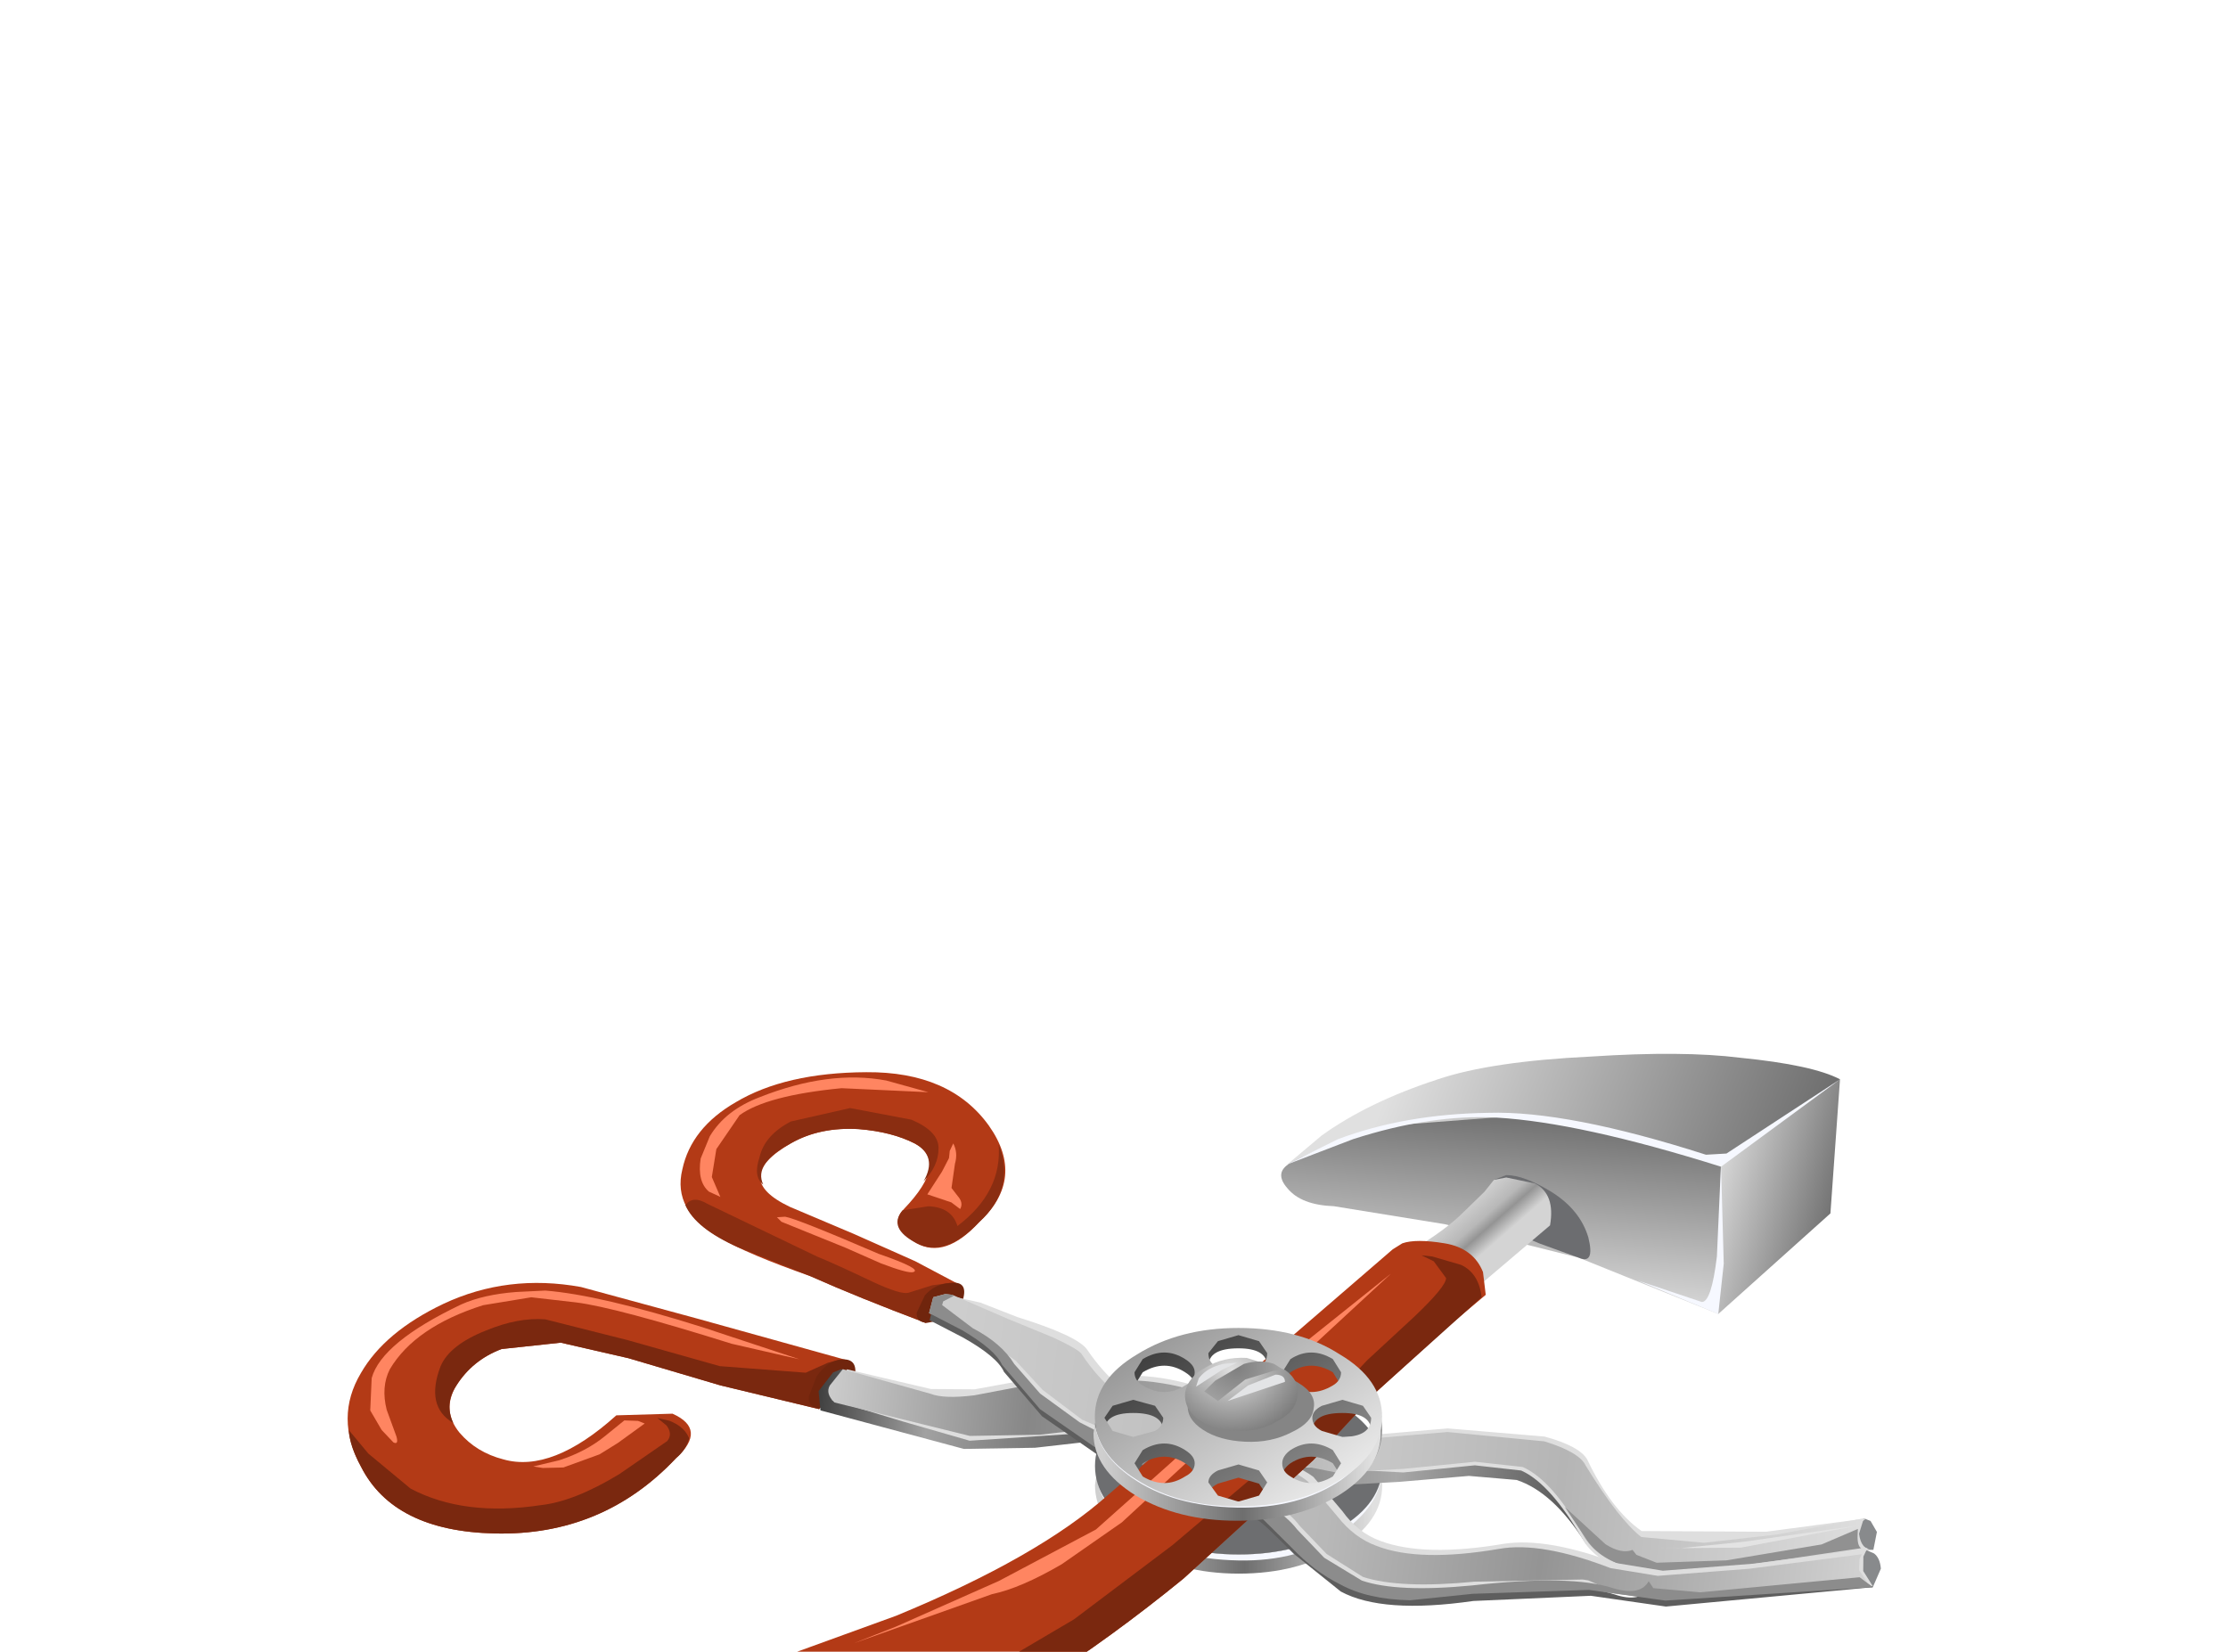 <?xml version="1.0" encoding="UTF-8" standalone="no"?>
<svg xmlns:xlink="http://www.w3.org/1999/xlink" height="54.35px" width="73.3px" xmlns="http://www.w3.org/2000/svg">
  <g transform="matrix(1.0, 0.0, 0.0, 1.0, 0.0, 0.0)">
    <use height="8.15" transform="matrix(0.9, 0.0, 0.0, 0.788, 36.025, 45.358)" width="10.5" xlink:href="#sprite0"/>
    <use height="10.55" transform="matrix(0.899, 0.031, -0.035, 0.788, 11.656, 42.013)" width="56.05" xlink:href="#sprite1"/>
    <use height="24.45" transform="matrix(0.898, -0.058, 0.066, 0.786, 22.122, 35.653)" width="42.55" xlink:href="#sprite2"/>
    <use height="30.15" transform="matrix(0.9, 0.0, 0.0, 0.788, 25.21, 34.687)" width="39.25" xlink:href="#sprite3"/>
    <use height="8.05" transform="matrix(0.9, 0.0, 0.0, 0.788, 35.975, 43.697)" width="10.55" xlink:href="#sprite4"/>
  </g>
  <defs>
    <g id="sprite0" transform="matrix(1.0, 0.0, 0.0, 1.0, 5.25, 4.05)">
      <use height="8.15" transform="matrix(1.0, 0.0, 0.0, 1.0, -5.25, -4.05)" width="10.5" xlink:href="#shape0"/>
    </g>
    <g id="shape0" transform="matrix(1.0, 0.0, 0.0, 1.0, 5.25, 4.05)">
      <path d="M0.0 3.3 Q2.0 3.3 3.5 2.35 5.0 1.4 5.2 0.0 L5.25 0.4 Q5.25 1.95 3.7 3.0 2.2 4.1 0.0 4.1 -2.15 4.1 -3.7 3.0 -5.25 1.95 -5.25 0.4 L-5.2 0.0 Q-5.0 1.4 -3.5 2.35 -2.0 3.3 0.0 3.3" fill="url(#gradient0)" fill-rule="evenodd" stroke="none"/>
      <path d="M5.2 0.2 Q5.0 1.4 3.75 2.4 2.2 3.6 0.0 3.55 -2.4 3.5 -3.85 2.3 -5.05 1.35 -5.2 0.0 -5.05 1.3 -3.7 2.2 -2.15 3.3 0.0 3.3 2.2 3.3 3.7 2.2 4.95 1.35 5.2 0.2" fill="#f6f8ff" fill-rule="evenodd" stroke="none"/>
      <path d="M5.25 -0.4 Q5.25 1.15 3.7 2.2 2.2 3.3 0.0 3.3 -2.15 3.3 -3.7 2.2 -5.25 1.15 -5.25 -0.4 -5.25 -1.9 -3.7 -2.95 -2.15 -4.05 0.0 -4.05 2.15 -4.05 3.7 -2.95 5.25 -1.9 5.25 -0.4" fill="#6d6e70" fill-rule="evenodd" stroke="none"/>
    </g>
    <linearGradient gradientTransform="matrix(0.006, 0.0, 0.0, -0.006, 0.0, 2.05)" gradientUnits="userSpaceOnUse" id="gradient0" spreadMethod="pad" x1="-819.2" x2="819.2">
      <stop offset="0.0" stop-color="#cfcfcf"/>
      <stop offset="0.522" stop-color="#6e6e6e"/>
      <stop offset="1.0" stop-color="#e0e0e0"/>
    </linearGradient>
    <g id="sprite1" transform="matrix(1.0, 0.0, 0.0, 1.0, 28.0, 5.3)">
      <use height="10.55" transform="matrix(1.0, 0.0, 0.0, 1.0, -28.0, -5.3)" width="56.05" xlink:href="#shape1"/>
    </g>
    <g id="shape1" transform="matrix(1.0, 0.0, 0.0, 1.0, 28.0, 5.3)">
      <path d="M22.5 4.2 L19.5 4.15 22.5 4.2 22.75 4.15 26.3 3.2 Q27.5 2.95 27.55 2.6 L27.8 2.7 28.05 3.15 27.95 3.9 22.75 4.2 22.5 4.2" fill="#888a8c" fill-rule="evenodd" stroke="none"/>
      <path d="M-14.45 -1.3 L-17.85 -2.3 -20.35 -2.85 -22.5 -2.5 Q-23.55 -2.0 -24.1 -0.9 -24.6 0.15 -23.9 1.05 -23.25 1.85 -22.25 2.1 -20.45 2.6 -18.2 0.1 L-16.15 -0.05 Q-14.85 0.55 -15.95 1.8 -18.5 5.15 -22.45 5.2 -26.15 5.25 -27.45 2.6 -28.5 0.6 -27.6 -1.3 -26.8 -3.05 -24.7 -4.3 -22.4 -5.65 -19.7 -5.2 L-15.4 -4.05 -9.75 -2.5 -10.8 -0.45 -14.45 -1.3" fill="#b33a16" fill-rule="evenodd" stroke="none"/>
      <path d="M-20.35 -2.85 L-22.5 -2.5 Q-23.55 -2.0 -24.1 -0.9 -24.5 -0.15 -24.15 0.65 -25.2 0.0 -24.7 -1.7 -24.4 -2.6 -23.1 -3.25 -21.95 -3.85 -20.95 -3.8 L-17.9 -3.05 -14.5 -2.1 -11.35 -1.95 -10.55 -2.4 -10.1 -2.55 -10.15 -1.75 -10.8 -0.45 -14.45 -1.3 -17.85 -2.3 -20.35 -2.85" fill="#7a280f" fill-rule="evenodd" stroke="none"/>
      <path d="M-16.7 0.15 L-16.25 0.25 Q-15.75 0.45 -15.55 0.85 L-15.5 0.95 Q-15.6 1.45 -15.95 1.8 -18.5 5.15 -22.45 5.2 -26.15 5.25 -27.45 2.6 -27.9 1.75 -27.95 1.1 L-27.2 2.05 -25.6 3.45 Q-23.6 4.55 -20.8 3.95 -19.6 3.75 -18.0 2.55 L-16.3 1.1 Q-16.1 0.8 -16.35 0.45 L-16.7 0.15" fill="#7a280f" fill-rule="evenodd" stroke="none"/>
      <path d="M-10.1 -0.7 L-10.8 -0.5 Q-11.2 -0.5 -11.2 -0.95 L-10.95 -1.8 Q-10.6 -2.45 -10.1 -2.55 -9.45 -2.65 -9.55 -1.85 -9.65 -1.1 -10.1 -0.7" fill="#70250d" fill-rule="evenodd" stroke="none"/>
      <path d="M-3.75 -1.1 L0.55 -1.55 Q3.1 -1.5 5.85 0.3 6.65 0.9 8.4 0.65 L12.05 0.15 15.55 0.4 Q16.85 0.8 17.15 1.35 18.15 3.35 19.25 4.25 L19.5 4.35 20.35 4.8 Q21.15 5.05 21.15 5.2 L18.95 4.85 Q17.7 4.45 17.4 4.0 16.15 1.95 14.8 1.5 L13.05 1.4 10.5 1.75 8.05 2.0 5.85 1.6 3.05 0.7 -0.2 0.4 -2.85 0.85 -5.45 1.0 -10.75 -0.4 -10.85 -1.2 -10.35 -2.0 -10.05 -2.15 -9.25 -1.6 Q-8.2 -1.0 -6.95 -0.7 -6.45 -0.55 -5.35 -0.7 L-3.75 -1.1" fill="url(#gradient1)" fill-rule="evenodd" stroke="none"/>
      <path d="M-3.6 -1.45 L0.7 -1.9 Q3.5 -1.85 6.0 -0.05 L8.55 0.3 12.2 -0.25 15.7 0.05 Q17.05 0.4 17.3 0.95 L18.2 2.4 19.45 3.85 21.75 4.05 24.4 3.6 27.35 2.8 27.35 3.25 Q27.35 3.75 27.75 3.85 L21.7 5.15 Q18.35 5.6 17.35 3.95 16.05 1.6 14.95 1.1 L13.25 0.95 10.65 1.35 6.05 1.25 3.25 0.35 -0.05 0.05 -5.25 0.65 -7.7 -0.05 -10.35 -0.85 -10.15 -1.4 Q-9.95 -1.7 -10.0 -1.95 L-6.75 -1.05 -5.2 -1.1 -3.6 -1.45" fill="#dedede" fill-rule="evenodd" stroke="none"/>
      <path d="M-6.75 -1.45 L-5.15 -1.5 -3.55 -1.9 0.75 -2.3 Q3.2 -2.3 6.05 -0.45 6.9 0.15 8.55 -0.05 L12.2 -0.55 15.75 -0.35 Q17.05 0.0 17.35 0.55 18.3 2.6 19.45 3.45 L24.0 3.3 27.65 2.6 27.4 2.8 27.15 3.25 Q27.2 3.9 26.7 3.65 L21.75 4.75 Q18.4 5.2 17.4 3.55 16.05 1.2 15.0 0.7 L13.25 0.55 10.7 0.95 6.05 0.85 3.25 -0.05 0.0 -0.4 -2.65 0.05 -5.25 0.2 -10.25 -1.0 -10.0 -1.5 -9.85 -2.15 -6.75 -1.45" fill="#dedede" fill-rule="evenodd" stroke="none"/>
      <path d="M-6.75 -1.25 Q-6.25 -1.05 -5.15 -1.25 L-3.6 -1.65 0.75 -2.1 Q3.3 -2.05 6.05 -0.25 6.85 0.35 8.55 0.1 L12.2 -0.4 15.75 -0.15 Q17.05 0.25 17.3 0.8 18.6 3.0 19.45 3.7 L21.75 3.85 24.4 3.4 27.55 2.6 27.4 3.25 Q27.5 3.9 27.9 3.9 L21.7 5.0 Q18.35 5.5 17.35 3.75 16.1 1.45 15.0 0.95 L13.25 0.8 10.65 1.2 8.2 1.45 6.05 1.05 3.25 0.2 -0.05 -0.15 -2.7 0.3 -5.25 0.45 -10.25 -0.75 Q-10.6 -1.1 -10.45 -1.45 L-10.0 -2.15 -6.75 -1.25" fill="url(#gradient2)" fill-rule="evenodd" stroke="none"/>
      <path d="M20.0 4.15 L20.95 4.1 23.2 3.75 27.4 2.9 23.1 4.0 20.0 4.15" fill="#e3e3e3" fill-rule="evenodd" stroke="none"/>
      <path d="M27.35 3.3 Q27.35 3.75 27.5 3.85 L21.75 5.05 Q18.4 5.5 17.4 3.8 L16.6 2.55 18.15 4.05 Q18.75 4.45 19.15 4.25 L19.3 4.45 20.05 4.75 22.6 4.55 26.05 3.75 27.35 3.05 27.35 3.3" fill="#919191" fill-rule="evenodd" stroke="none"/>
      <path d="M-27.2 -1.1 Q-26.9 -2.6 -24.05 -4.3 -23.25 -4.75 -22.05 -4.9 L-21.0 -5.0 Q-19.0 -4.9 -15.2 -3.7 L-11.6 -2.5 -14.1 -3.05 Q-18.4 -4.4 -19.85 -4.55 L-21.5 -4.7 -23.25 -4.3 Q-25.7 -3.3 -26.55 -1.5 -26.85 -0.75 -26.6 0.2 L-26.2 1.3 Q-26.1 1.65 -26.3 1.55 L-26.75 1.05 -27.2 0.25 -27.2 -1.1" fill="#ff8561" fill-rule="evenodd" stroke="none"/>
      <path d="M-17.9 0.3 L-17.4 0.3 -17.15 0.4 -18.1 1.25 -18.75 1.75 -20.05 2.35 -20.8 2.4 -21.15 2.35 -20.2 2.05 Q-19.25 1.65 -18.6 1.0 L-17.9 0.3" fill="#ff8561" fill-rule="evenodd" stroke="none"/>
    </g>
    <linearGradient gradientTransform="matrix(0.02, -9.0E-4, 9.0E-4, -0.02, 5.2, 1.5)" gradientUnits="userSpaceOnUse" id="gradient1" spreadMethod="pad" x1="-819.2" x2="819.2">
      <stop offset="0.0" stop-color="#3b3b3b"/>
      <stop offset="0.129" stop-color="#a1a1a1"/>
      <stop offset="0.353" stop-color="#575757"/>
      <stop offset="0.659" stop-color="#a8a8a8"/>
      <stop offset="1.0" stop-color="#1f1f1f"/>
    </linearGradient>
    <linearGradient gradientTransform="matrix(0.024, -0.001, 0.001, -0.023, 8.7, 1.3)" gradientUnits="userSpaceOnUse" id="gradient2" spreadMethod="pad" x1="-819.2" x2="819.2">
      <stop offset="0.0" stop-color="#cfcfcf"/>
      <stop offset="0.196" stop-color="#878787"/>
      <stop offset="0.522" stop-color="#c7c7c7"/>
      <stop offset="0.698" stop-color="#b5b5b5"/>
      <stop offset="1.0" stop-color="#e0e0e0"/>
    </linearGradient>
    <g id="sprite2" transform="matrix(1.0, 0.0, 0.0, 1.0, 21.3, 12.25)">
      <use height="24.45" transform="matrix(1.0, 0.0, 0.0, 1.0, -21.3, -12.25)" width="42.55" xlink:href="#shape2"/>
    </g>
    <g id="shape2" transform="matrix(1.0, 0.0, 0.0, 1.0, 21.3, 12.25)">
      <path d="M17.3 11.05 L20.8 10.4 21.05 10.55 Q21.25 10.75 21.25 11.2 L20.9 11.95 15.25 11.45 11.6 10.95 11.35 10.9 14.25 11.2 17.3 11.05" fill="#888a8c" fill-rule="evenodd" stroke="none"/>
      <path d="M-9.9 -9.65 Q-8.7 -7.35 -10.55 -5.65 -11.9 -4.2 -12.9 -4.95 -13.9 -5.75 -13.25 -6.4 -11.45 -8.25 -12.65 -9.1 -13.45 -9.65 -14.65 -9.85 -16.05 -10.05 -17.15 -9.45 -19.5 -8.15 -17.4 -6.8 L-15.15 -5.5 -13.0 -4.2 -11.45 -3.1 -11.7 -2.25 -12.8 -1.6 Q-15.2 -2.85 -16.85 -3.85 -19.1 -4.95 -20.05 -5.7 -21.7 -6.95 -21.2 -8.65 -20.75 -10.35 -19.05 -11.3 -17.15 -12.4 -14.2 -12.2 -11.15 -12.0 -9.9 -9.65" fill="#b33a16" fill-rule="evenodd" stroke="none"/>
      <path d="M-9.6 -8.85 Q-9.1 -6.95 -10.55 -5.65 -11.9 -4.25 -12.9 -4.95 -13.9 -5.65 -13.3 -6.35 L-12.35 -6.45 Q-11.5 -6.35 -11.35 -5.55 -9.6 -6.85 -9.6 -8.85" fill="#8a2d11" fill-rule="evenodd" stroke="none"/>
      <path d="M-12.65 -9.1 Q-13.45 -9.65 -14.65 -9.85 -16.05 -10.05 -17.15 -9.45 -18.6 -8.7 -18.3 -7.8 -18.65 -8.15 -18.35 -8.95 -18.1 -9.85 -17.1 -10.35 L-14.9 -10.75 -12.7 -10.1 Q-11.75 -9.55 -11.8 -8.85 -11.85 -8.1 -12.45 -7.5 -11.85 -8.5 -12.65 -9.1" fill="#8a2d11" fill-rule="evenodd" stroke="none"/>
      <path d="M-11.8 -3.2 L-11.5 -2.85 -11.7 -2.25 -12.8 -1.6 Q-15.2 -2.85 -16.85 -3.85 L-19.4 -5.25 Q-20.9 -6.15 -21.2 -7.15 -20.9 -7.55 -20.4 -7.15 L-16.55 -4.65 Q-16.0 -4.35 -14.6 -3.45 -13.65 -2.85 -13.35 -2.9 L-12.45 -3.15 -11.8 -3.2" fill="#8a2d11" fill-rule="evenodd" stroke="none"/>
      <path d="M-12.05 -1.7 L-12.75 -1.6 Q-13.15 -1.65 -13.1 -2.05 L-12.75 -2.75 Q-12.35 -3.2 -11.8 -3.2 -11.15 -3.25 -11.35 -2.55 -11.5 -1.9 -12.05 -1.7" fill="#70250d" fill-rule="evenodd" stroke="none"/>
      <path d="M-12.35 -2.55 L-12.0 -2.65 -11.8 -2.65 -10.75 -2.3 -9.45 -1.6 Q-7.3 -0.65 -7.0 -0.05 -6.05 1.85 -4.55 2.7 L-1.6 4.25 Q0.35 5.35 0.85 5.85 L1.8 7.35 Q2.3 8.3 3.1 8.7 4.65 9.5 7.6 9.15 9.2 9.0 11.6 10.25 L13.3 10.7 16.6 10.65 20.8 10.35 20.65 10.65 20.6 11.25 20.9 11.9 13.5 11.75 10.75 11.1 8.8 10.8 6.7 10.8 Q3.45 11.2 1.7 9.95 L0.2 8.4 -0.85 7.05 Q-1.35 6.55 -3.6 5.35 L-6.6 3.75 -8.55 2.1 -9.95 0.15 -11.35 -1.4 -12.5 -2.2 -12.35 -2.55" fill="#dedede" fill-rule="evenodd" stroke="none"/>
      <path d="M-12.0 -2.75 L-11.75 -2.7 -9.8 -1.55 -8.2 -0.65 Q-7.25 -0.05 -7.2 0.15 -6.3 2.0 -4.75 2.9 L-1.8 4.45 Q0.2 5.5 0.65 6.05 L1.6 7.55 Q2.15 8.5 2.95 8.9 4.45 9.7 7.4 9.35 8.95 9.15 11.4 10.45 L13.1 10.9 16.45 10.85 20.6 10.55 20.5 10.75 20.45 11.2 20.75 11.8 13.3 11.95 10.55 11.3 6.5 11.0 Q3.05 11.3 1.55 10.15 0.65 9.55 0.0 8.6 L-1.0 7.25 -3.8 5.55 -6.8 3.95 -8.75 2.25 -10.15 0.35 Q-10.35 -0.3 -11.5 -1.2 L-12.65 -2.0 -12.45 -2.65 -12.0 -2.75" fill="url(#gradient3)" fill-rule="evenodd" stroke="none"/>
      <path d="M-11.1 -1.1 L-11.1 -1.15 -10.95 -1.1 -10.2 -0.3 -9.65 0.2 -8.75 1.5 -7.4 2.85 -2.5 5.7 Q-0.4 6.75 0.2 7.85 L1.1 9.1 2.35 10.15 Q3.65 10.75 6.4 10.65 L10.35 10.85 10.55 10.9 11.4 11.4 10.65 11.15 6.6 10.85 Q3.35 11.25 1.6 10.0 L0.1 8.45 -0.95 7.1 -3.7 5.4 -6.7 3.8 Q-7.6 3.25 -8.65 2.15 L-10.05 0.25 -11.1 -1.1" fill="#dedede" fill-rule="evenodd" stroke="none"/>
      <path d="M-11.5 -0.9 L-12.65 -1.7 -12.5 -2.25 -11.05 -1.0 -9.7 0.65 -8.8 1.95 -7.45 3.25 -2.55 6.15 -0.85 7.25 0.15 8.25 1.05 9.5 2.3 10.6 6.35 11.05 Q10.15 10.95 11.45 11.55 12.4 12.0 12.75 11.35 L12.75 11.65 14.3 11.9 20.5 11.6 20.9 11.95 13.3 12.2 10.6 11.55 6.3 11.45 Q2.95 11.75 1.5 10.7 L-0.1 9.0 Q-1.0 7.8 -1.25 7.55 L-4.0 5.9 -7.0 4.3 -8.85 2.6 -10.1 0.65 Q-10.3 0.0 -11.5 -0.9" fill="#5e5e5e" fill-rule="evenodd" stroke="none"/>
      <path d="M-12.45 -2.65 L-12.0 -2.75 -11.75 -2.7 -11.7 -2.65 -12.1 -2.45 -12.15 -2.3 -11.1 -1.25 Q-10.1 -0.55 -9.7 0.35 L-8.85 1.65 -7.5 2.95 Q-5.3 4.5 -2.6 5.85 -0.55 6.85 0.1 8.0 L1.0 9.25 2.3 10.3 Q3.55 10.9 6.3 10.8 9.95 10.6 11.45 11.3 12.4 11.7 12.75 11.1 L12.9 11.4 14.6 11.7 20.45 11.5 20.9 11.95 13.3 11.95 10.55 11.3 6.3 11.15 4.0 11.25 Q2.45 11.1 1.5 10.4 0.6 9.8 -0.15 8.75 L-1.25 7.3 Q-1.75 6.8 -4.05 5.6 L-7.05 4.0 -8.9 2.3 -10.15 0.35 Q-10.35 -0.3 -11.5 -1.2 L-12.65 -2.0 -12.45 -2.65" fill="#8c8c8c" fill-rule="evenodd" stroke="none"/>
      <path d="M-12.0 -11.2 L-15.15 -11.6 Q-17.9 -11.5 -18.95 -10.75 L-19.9 -9.4 -20.15 -8.25 -19.9 -7.4 -20.3 -7.65 Q-20.7 -8.1 -20.5 -9.05 L-20.1 -9.95 Q-19.45 -11.0 -18.15 -11.45 -15.55 -12.4 -13.5 -11.8 L-12.0 -11.2" fill="#ff8561" fill-rule="evenodd" stroke="none"/>
      <path d="M-11.4 -8.7 L-11.25 -9.0 Q-11.1 -8.6 -11.25 -8.15 L-11.45 -7.15 -11.25 -6.8 Q-11.05 -6.5 -11.2 -6.25 L-11.5 -6.55 -12.35 -6.95 -11.75 -7.85 -11.45 -8.4 -11.4 -8.7" fill="#ff8561" fill-rule="evenodd" stroke="none"/>
      <path d="M-17.6 -6.4 Q-17.2 -6.3 -14.3 -4.6 -12.75 -3.85 -13.1 -3.75 -13.3 -3.7 -14.25 -4.2 L-15.5 -4.95 -17.75 -6.2 -17.9 -6.4 -17.6 -6.4" fill="#ff8561" fill-rule="evenodd" stroke="none"/>
    </g>
    <linearGradient gradientTransform="matrix(0.022, 0.002, 0.004, -0.021, 4.0, 4.95)" gradientUnits="userSpaceOnUse" id="gradient3" spreadMethod="pad" x1="-819.2" x2="819.2">
      <stop offset="0.0" stop-color="#cfcfcf"/>
      <stop offset="0.439" stop-color="#b8b8b8"/>
      <stop offset="0.659" stop-color="#949494"/>
      <stop offset="1.0" stop-color="#d4d4d4"/>
    </linearGradient>
    <g id="sprite3" transform="matrix(1.0, 0.0, 0.0, 1.0, 19.6, 15.05)">
      <use height="30.15" transform="matrix(1.0, 0.0, 0.0, 1.0, -19.6, -15.05)" width="39.25" xlink:href="#shape3"/>
    </g>
    <g id="shape3" transform="matrix(1.0, 0.0, 0.0, 1.0, 19.6, 15.05)">
      <path d="M16.15 -12.75 L19.65 -14.0 19.3 -8.4 15.2 -4.2 13.7 -7.8 16.15 -12.75" fill="url(#gradient4)" fill-rule="evenodd" stroke="none"/>
      <path d="M0.7 -11.65 Q2.4 -13.05 4.95 -14.0 6.9 -14.75 10.55 -14.95 13.9 -15.2 16.0 -14.9 18.65 -14.6 19.65 -14.0 L13.1 -8.8 3.35 -9.65 -0.55 -10.45 0.7 -11.65" fill="url(#gradient5)" fill-rule="evenodd" stroke="none"/>
      <path d="M1.15 -8.7 Q-0.05 -8.75 -0.55 -9.45 -1.05 -10.1 -0.45 -10.5 1.2 -11.5 3.55 -12.1 L8.15 -12.5 Q11.0 -12.1 15.3 -10.45 L15.2 -4.2 10.1 -6.55 5.2 -7.95 1.15 -8.7" fill="url(#gradient6)" fill-rule="evenodd" stroke="none"/>
      <path d="M7.65 -8.2 L7.0 -9.8 7.45 -10.0 Q8.1 -10.0 9.1 -9.3 10.15 -8.55 10.45 -7.4 10.7 -6.25 10.1 -6.55 L8.65 -7.15 Q7.75 -7.55 7.65 -8.2" fill="#6c6d70" fill-rule="evenodd" stroke="none"/>
      <path d="M5.7 -4.65 Q5.0 -4.05 3.55 -6.55 5.05 -7.55 5.75 -8.3 L6.65 -9.3 7.0 -9.8 7.45 -9.9 8.5 -9.65 Q9.25 -9.2 9.05 -7.9 L5.7 -4.65" fill="url(#gradient7)" fill-rule="evenodd" stroke="none"/>
      <path d="M12.25 -5.6 L14.6 -4.7 Q14.95 -4.7 15.15 -6.6 L15.3 -10.45 15.4 -6.3 15.2 -4.2 12.25 -5.6" fill="#f6f8ff" fill-rule="evenodd" stroke="none"/>
      <path d="M1.85 -11.5 L-0.55 -10.45 1.3 -11.5 Q3.75 -12.55 6.8 -12.6 9.7 -12.7 14.75 -10.85 L15.5 -10.9 19.65 -14.0 15.3 -10.35 Q10.15 -12.2 7.1 -12.4 4.7 -12.55 1.85 -11.5" fill="#f6f8ff" fill-rule="evenodd" stroke="none"/>
      <path d="M-19.6 11.35 L-19.55 10.35 -17.4 9.95 -16.15 10.0 -13.75 10.15 -14.15 12.0 Q-14.65 14.0 -15.1 14.7 L-17.05 14.8 Q-18.4 14.2 -19.1 13.2 -19.6 12.45 -19.6 11.35" fill="#8a2d11" fill-rule="evenodd" stroke="none"/>
      <path d="M3.3 -6.9 L3.65 -7.15 Q4.15 -7.35 5.2 -7.15 6.25 -6.95 6.6 -5.95 L6.7 -5.0 5.45 -3.8 2.75 -1.0 0.4 1.9 -4.35 6.85 Q-9.6 11.75 -15.1 14.7 L-15.0 13.6 Q-15.05 12.3 -15.95 11.3 -16.95 10.2 -18.35 10.15 L-19.55 10.35 -14.85 8.4 Q-9.65 5.95 -7.1 3.35 L3.3 -6.9" fill="#b33a16" fill-rule="evenodd" stroke="none"/>
      <path d="M0.35 0.2 L2.35 -2.25 4.1 -4.1 Q5.25 -5.35 5.25 -5.7 L4.8 -6.4 4.35 -6.65 4.75 -6.6 5.8 -6.25 Q6.45 -5.9 6.55 -4.9 L2.75 -1.0 0.4 1.9 -4.35 6.85 Q-9.6 11.75 -15.1 14.7 L-15.0 13.55 -14.8 12.95 Q-14.6 12.2 -15.0 11.3 L-15.4 10.55 -14.8 11.05 Q-14.05 11.55 -13.35 11.45 -12.65 11.4 -11.1 10.4 L-8.35 8.55 -4.75 5.45 -1.75 2.55 0.35 0.2" fill="#7a280f" fill-rule="evenodd" stroke="none"/>
      <path d="M-1.4 -1.65 L3.25 -5.9 -6.6 4.5 -8.8 6.25 Q-10.3 7.25 -11.35 7.5 L-16.4 9.55 -14.85 8.85 -11.1 6.95 -7.55 4.8 -4.75 1.95 -1.4 -1.65" fill="#ff8561" fill-rule="evenodd" stroke="none"/>
    </g>
    <linearGradient gradientTransform="matrix(-0.003, -7.0E-4, -7.0E-4, 0.003, 17.15, -9.2)" gradientUnits="userSpaceOnUse" id="gradient4" spreadMethod="pad" x1="-819.2" x2="819.2">
      <stop offset="0.0" stop-color="#6e6e6e"/>
      <stop offset="1.0" stop-color="#e0e0e0"/>
    </linearGradient>
    <linearGradient gradientTransform="matrix(-0.009, -0.003, -0.003, 0.009, 10.75, -11.95)" gradientUnits="userSpaceOnUse" id="gradient5" spreadMethod="pad" x1="-819.2" x2="819.2">
      <stop offset="0.0" stop-color="#6e6e6e"/>
      <stop offset="1.0" stop-color="#e0e0e0"/>
    </linearGradient>
    <linearGradient gradientTransform="matrix(-5.0E-4, 0.005, 0.005, 5.0E-4, 7.35, -8.6)" gradientUnits="userSpaceOnUse" id="gradient6" spreadMethod="pad" x1="-819.2" x2="819.2">
      <stop offset="0.0" stop-color="#6e6e6e"/>
      <stop offset="1.0" stop-color="#e0e0e0"/>
    </linearGradient>
    <linearGradient gradientTransform="matrix(8.0E-4, 8.0E-4, 9.0E-4, -9.0E-4, 6.25, -7.7)" gradientUnits="userSpaceOnUse" id="gradient7" spreadMethod="pad" x1="-819.2" x2="819.2">
      <stop offset="0.0" stop-color="#cfcfcf"/>
      <stop offset="0.439" stop-color="#b8b8b8"/>
      <stop offset="0.659" stop-color="#949494"/>
      <stop offset="1.0" stop-color="#d4d4d4"/>
    </linearGradient>
    <g id="sprite4" transform="matrix(1.0, 0.0, 0.0, 1.0, 5.25, 4.0)">
      <use height="8.05" transform="matrix(1.0, 0.0, 0.0, 1.0, -5.25, -4.0)" width="10.55" xlink:href="#shape4"/>
    </g>
    <g id="shape4" transform="matrix(1.0, 0.0, 0.0, 1.0, 5.25, 4.0)">
      <path d="M-1.9 2.75 Q-1.55 2.55 -1.55 2.2 -1.55 1.9 -1.9 1.65 -2.65 1.1 -3.45 1.65 L-3.75 2.2 -3.45 2.75 Q-2.65 3.3 -1.9 2.75 M-1.05 3.0 L-0.7 3.55 0.05 3.75 0.8 3.55 1.1 3.0 0.8 2.5 0.05 2.25 -0.7 2.5 Q-1.05 2.7 -1.05 3.0 M3.5 2.75 L3.8 2.2 3.5 1.65 Q2.7 1.1 1.95 1.65 1.65 1.9 1.65 2.2 1.65 2.55 1.95 2.75 2.7 3.3 3.5 2.75 M4.9 0.3 Q4.9 -0.45 3.85 -0.45 2.75 -0.45 2.75 0.3 2.75 0.6 3.1 0.85 L3.85 1.05 4.6 0.85 4.9 0.3 M3.5 -2.15 Q2.7 -2.7 1.95 -2.15 L1.65 -1.6 Q1.65 -1.25 1.95 -1.05 2.7 -0.5 3.5 -1.05 3.8 -1.25 3.8 -1.6 L3.5 -2.15 M-3.65 -2.6 Q-2.05 -3.9 0.05 -3.9 2.2 -3.9 3.75 -2.6 5.3 -1.35 5.3 0.25 5.3 1.8 3.75 2.9 2.2 4.0 0.05 4.0 -2.1 4.0 -3.65 2.9 -5.2 1.8 -5.2 0.25 -5.2 -1.35 -3.65 -2.6 M-0.7 -1.85 L0.05 -1.65 0.8 -1.85 1.1 -2.4 Q1.1 -3.15 0.05 -3.15 -1.05 -3.15 -1.05 -2.4 L-0.7 -1.85 M-2.7 0.3 Q-2.7 -0.45 -3.8 -0.45 -4.85 -0.45 -4.85 0.3 L-4.55 0.85 -3.8 1.05 -3.0 0.85 -2.7 0.3 M-3.45 -2.15 L-3.75 -1.6 Q-3.75 -1.25 -3.45 -1.05 -2.65 -0.5 -1.9 -1.05 -1.55 -1.25 -1.55 -1.6 -1.55 -1.9 -1.9 -2.15 -2.65 -2.7 -3.45 -2.15" fill="url(#gradient8)" fill-rule="evenodd" stroke="none"/>
      <path d="M-5.25 0.4 L-5.2 0.0 Q-4.95 1.4 -3.5 2.3 -2.0 3.25 0.0 3.25 2.05 3.25 3.55 2.3 5.05 1.4 5.25 0.0 L5.25 0.4 Q5.25 1.9 3.7 3.0 2.15 4.05 0.0 4.05 -2.15 4.05 -3.7 3.0 -5.25 1.9 -5.25 0.4" fill="url(#gradient9)" fill-rule="evenodd" stroke="none"/>
      <path d="M-3.7 2.2 Q-2.15 3.25 0.0 3.25 2.15 3.25 3.7 2.2 5.05 1.25 5.25 0.0 5.05 1.3 3.8 2.35 2.25 3.55 0.0 3.5 -2.35 3.45 -3.85 2.25 -5.05 1.3 -5.2 0.0 -5.05 1.25 -3.7 2.2" fill="#f6f8ff" fill-rule="evenodd" stroke="none"/>
      <path d="M-3.8 0.55 L-3.0 0.3 Q-2.7 0.1 -2.7 -0.25 L-3.0 -0.75 -3.8 -1.0 -4.55 -0.75 -4.85 -0.25 -4.55 0.3 -3.8 0.55 M-1.05 2.45 L-0.7 3.0 0.05 3.25 0.8 3.0 1.1 2.45 0.8 1.95 0.05 1.7 -0.7 1.95 Q-1.05 2.15 -1.05 2.45 M-1.55 1.65 Q-1.55 1.35 -1.9 1.1 -2.65 0.55 -3.45 1.1 L-3.75 1.65 -3.45 2.2 Q-2.65 2.75 -1.9 2.2 -1.55 2.0 -1.55 1.65 M3.5 2.2 L3.8 1.65 3.5 1.1 Q2.7 0.55 1.95 1.1 1.65 1.35 1.65 1.65 1.65 2.0 1.95 2.2 2.7 2.75 3.5 2.2 M3.85 0.55 Q4.9 0.55 4.9 -0.25 L4.6 -0.75 3.85 -1.0 3.1 -0.75 Q2.75 -0.55 2.75 -0.25 2.75 0.1 3.1 0.3 L3.85 0.55 M0.8 -3.45 L0.05 -3.7 -0.7 -3.45 -1.05 -2.95 Q-1.05 -2.2 0.05 -2.2 1.1 -2.2 1.1 -2.95 L0.8 -3.45 M-1.9 -2.7 Q-2.65 -3.25 -3.45 -2.7 L-3.75 -2.15 Q-3.75 -1.8 -3.45 -1.6 -2.65 -1.05 -1.9 -1.6 -1.55 -1.8 -1.55 -2.15 -1.55 -2.45 -1.9 -2.7 M-3.65 -2.9 Q-2.1 -4.0 0.05 -4.0 2.25 -4.0 3.75 -2.9 5.3 -1.85 5.3 -0.3 5.3 1.25 3.75 2.35 2.25 3.45 0.05 3.45 -2.15 3.45 -3.65 2.35 -5.2 1.25 -5.2 -0.3 -5.2 -1.85 -3.65 -2.9 M3.5 -2.7 Q2.7 -3.25 1.95 -2.7 L1.65 -2.15 Q1.65 -1.8 1.95 -1.6 2.7 -1.05 3.5 -1.6 3.8 -1.8 3.8 -2.15 L3.5 -2.7" fill="url(#gradient10)" fill-rule="evenodd" stroke="none"/>
      <path d="M2.8 -0.65 Q2.75 -0.05 2.0 0.35 1.25 0.8 0.3 0.75 -0.65 0.7 -1.25 0.25 -1.85 -0.2 -1.8 -0.8 -1.7 -1.45 -1.0 -1.85 L0.7 -2.2 Q1.65 -2.15 2.25 -1.7 2.9 -1.25 2.8 -0.65" fill="#858585" fill-rule="evenodd" stroke="none"/>
      <path d="M2.2 -1.15 Q2.15 -0.5 1.45 -0.1 0.8 0.35 -0.05 0.3 -0.9 0.25 -1.45 -0.2 -1.95 -0.65 -1.9 -1.3 -1.8 -1.95 -1.15 -2.35 -0.5 -2.8 0.35 -2.75 L1.75 -2.25 Q2.3 -1.8 2.2 -1.15" fill="url(#gradient11)" fill-rule="evenodd" stroke="none"/>
      <path d="M-1.2 -1.35 L-0.8 -1.8 0.25 -2.5 Q0.85 -2.7 1.35 -2.5 L1.7 -2.25 1.3 -2.2 0.3 -1.85 -0.7 -0.95 -1.2 -1.35" fill="url(#gradient12)" fill-rule="evenodd" stroke="none"/>
      <path d="M-0.5 -2.5 L0.0 -2.55 -0.55 -2.25 -1.5 -1.55 -1.4 -1.9 Q-1.1 -2.35 -0.5 -2.5" fill="#e3e4e6" fill-rule="evenodd" stroke="none"/>
      <path d="M1.75 -1.75 L-0.35 -0.95 0.4 -1.6 1.4 -2.05 Q1.75 -2.05 1.75 -1.75" fill="#e3e4e6" fill-rule="evenodd" stroke="none"/>
    </g>
    <linearGradient gradientTransform="matrix(0.004, 0.005, 0.005, -0.004, -0.55, -0.55)" gradientUnits="userSpaceOnUse" id="gradient8" spreadMethod="pad" x1="-819.2" x2="819.2">
      <stop offset="0.0" stop-color="#303030"/>
      <stop offset="1.0" stop-color="#919191"/>
    </linearGradient>
    <linearGradient gradientTransform="matrix(0.006, 0.0, 0.0, -0.006, 0.0, 2.0)" gradientUnits="userSpaceOnUse" id="gradient9" spreadMethod="pad" x1="-819.2" x2="819.2">
      <stop offset="0.0" stop-color="#cfcfcf"/>
      <stop offset="0.522" stop-color="#6e6e6e"/>
      <stop offset="1.0" stop-color="#e0e0e0"/>
    </linearGradient>
    <linearGradient gradientTransform="matrix(0.004, 0.005, 0.005, -0.004, -0.5, -1.0)" gradientUnits="userSpaceOnUse" id="gradient10" spreadMethod="pad" x1="-819.2" x2="819.2">
      <stop offset="0.0" stop-color="#8a8a8a"/>
      <stop offset="1.0" stop-color="#e8e8e8"/>
    </linearGradient>
    <radialGradient cx="0" cy="0" gradientTransform="matrix(0.002, 0.003, 0.003, -0.002, -0.2, -2.25)" gradientUnits="userSpaceOnUse" id="gradient11" r="819.2" spreadMethod="pad">
      <stop offset="0.0" stop-color="#e0e0e0"/>
      <stop offset="1.0" stop-color="#757575"/>
    </radialGradient>
    <radialGradient cx="0" cy="0" gradientTransform="matrix(9.0E-4, 0.002, 0.002, -0.001, 0.0, -2.35)" gradientUnits="userSpaceOnUse" id="gradient12" r="819.2" spreadMethod="pad">
      <stop offset="0.0" stop-color="#7f7f7f"/>
      <stop offset="1.0" stop-color="#a6a6a6"/>
    </radialGradient>
  </defs>
</svg>
